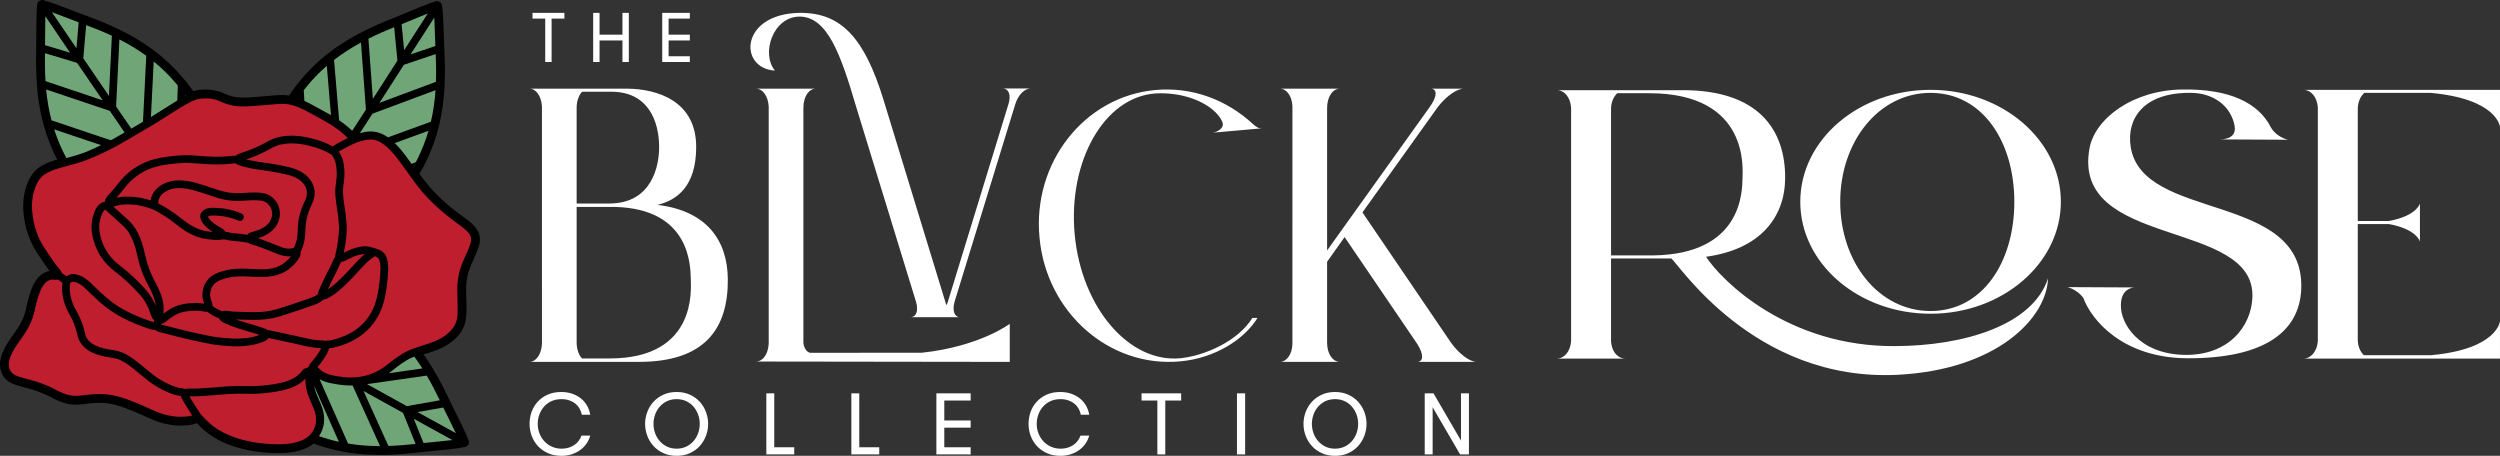 <?xml version="1.0" encoding="utf-8"?>
<!-- Generator: Adobe Illustrator 27.7.0, SVG Export Plug-In . SVG Version: 6.00 Build 0)  -->
<svg version="1.1" id="Layer_1" xmlns="http://www.w3.org/2000/svg" xmlns:xlink="http://www.w3.org/1999/xlink" x="0px" y="0px"
	 viewBox="0 0 251.585 45.872" style="enable-background:new 0 0 251.585 45.872;" xml:space="preserve">
<rect x="0" y="0" width="251.585" height="45.872" fill="#333333" stroke="none"/>
<style type="text/css">
	.st0{fill:#FFFFFF;}
	.st1{fill:none;stroke:#000000;stroke-linecap:round;stroke-linejoin:round;stroke-miterlimit:10;}
	.st2{fill:#BE1E2D;}
	.st3{fill:#70A578;}
</style>
<path class="st0" d="M53.588,1.873V1.293h3.209v0.58h-1.287v4.368h-0.642V1.873H53.588z
	 M59.693,6.241V1.293h0.642v2.198h2.305v-2.198h0.642v4.948h-0.642V4.071h-2.305v2.17
	H59.693z M66.643,6.241V1.293h2.777v0.58h-2.135v1.618h2.135v0.579h-2.135v1.591h2.135
	v0.58H66.643z M53.291,42.65c0-0.42,0.07-0.823,0.21-1.211
	c0.14-0.387,0.347-0.728,0.621-1.023c0.273-0.294,0.606-0.529,0.998-0.705
	c0.392-0.176,0.843-0.263,1.353-0.263c0.414,0,0.791,0.06,1.128,0.18
	c0.337,0.12,0.63,0.282,0.879,0.486c0.249,0.204,0.451,0.447,0.607,0.729
	c0.156,0.282,0.259,0.579,0.311,0.894H58.554c-0.045-0.223-0.124-0.431-0.235-0.624
	c-0.111-0.193-0.255-0.36-0.43-0.5s-0.379-0.249-0.61-0.328
	c-0.231-0.079-0.491-0.118-0.779-0.118c-0.38,0-0.717,0.069-1.011,0.206
	c-0.294,0.137-0.542,0.322-0.745,0.553c-0.203,0.232-0.358,0.497-0.467,0.795
	c-0.109,0.298-0.163,0.608-0.163,0.928c0,0.34,0.058,0.661,0.175,0.962
	c0.117,0.301,0.282,0.566,0.493,0.795c0.211,0.229,0.464,0.41,0.76,0.544
	c0.296,0.135,0.624,0.202,0.987,0.202c0.251,0,0.484-0.034,0.7-0.101
	c0.215-0.067,0.408-0.159,0.578-0.276c0.17-0.117,0.315-0.257,0.434-0.418
	c0.12-0.161,0.213-0.335,0.279-0.521h0.878c-0.077,0.28-0.199,0.543-0.364,0.789
	s-0.373,0.461-0.622,0.645c-0.249,0.185-0.534,0.331-0.856,0.44
	c-0.322,0.108-0.677,0.163-1.066,0.163c-0.492,0-0.936-0.088-1.331-0.263
	c-0.395-0.176-0.731-0.41-1.007-0.703s-0.489-0.633-0.638-1.023
	C53.366,43.495,53.291,43.084,53.291,42.65z M64.92,42.658
	c0-0.414,0.073-0.815,0.219-1.202c0.146-0.388,0.356-0.73,0.629-1.027
	c0.274-0.297,0.606-0.534,0.999-0.713c0.392-0.179,0.834-0.268,1.327-0.268
	c0.491,0,0.933,0.089,1.326,0.268c0.393,0.179,0.725,0.416,0.996,0.713
	c0.271,0.297,0.481,0.64,0.627,1.027c0.147,0.387,0.221,0.788,0.221,1.202
	c0,0.414-0.073,0.815-0.221,1.202c-0.147,0.388-0.356,0.73-0.627,1.029
	c-0.271,0.299-0.603,0.537-0.996,0.716c-0.392,0.179-0.834,0.268-1.326,0.268
	c-0.492,0-0.935-0.089-1.327-0.268c-0.392-0.179-0.725-0.417-0.999-0.716
	c-0.273-0.298-0.483-0.64-0.629-1.026C64.993,43.477,64.92,43.075,64.92,42.658z
	 M65.764,42.658c0,0.323,0.054,0.633,0.161,0.932c0.107,0.298,0.262,0.563,0.464,0.795
	c0.203,0.232,0.447,0.417,0.732,0.557c0.285,0.14,0.609,0.21,0.972,0.21
	c0.357,0,0.68-0.07,0.97-0.21c0.29-0.14,0.534-0.325,0.732-0.557
	c0.198-0.232,0.352-0.496,0.46-0.795c0.109-0.299,0.163-0.609,0.163-0.932
	c0-0.323-0.054-0.634-0.163-0.934c-0.108-0.3-0.262-0.566-0.46-0.798
	c-0.198-0.231-0.442-0.416-0.732-0.553c-0.289-0.137-0.613-0.206-0.97-0.206
	c-0.363,0-0.686,0.069-0.972,0.206c-0.285,0.137-0.529,0.322-0.732,0.553
	c-0.202,0.232-0.358,0.498-0.464,0.799C65.818,42.027,65.764,42.338,65.764,42.658z
	 M77.119,45.731v-6.146h0.797v5.426h2.01v0.72H77.119z M85.675,45.731v-6.146h0.797v5.426
	h2.01v0.72H85.675z M94.231,45.731v-6.146h3.45v0.72h-2.653v2.01h2.653v0.72h-2.653
	v1.976h2.653v0.72H94.231z M103.507,42.65c0-0.42,0.07-0.823,0.21-1.211
	c0.14-0.387,0.347-0.728,0.621-1.023c0.273-0.294,0.606-0.529,0.998-0.705
	c0.392-0.176,0.843-0.263,1.353-0.263c0.414,0,0.791,0.06,1.128,0.18
	c0.337,0.12,0.63,0.282,0.879,0.486c0.249,0.204,0.451,0.447,0.607,0.729
	c0.156,0.282,0.259,0.579,0.311,0.894H108.77c-0.045-0.223-0.124-0.431-0.235-0.624
	c-0.111-0.193-0.255-0.36-0.43-0.5s-0.379-0.249-0.61-0.328
	c-0.231-0.079-0.491-0.118-0.779-0.118c-0.38,0-0.717,0.069-1.011,0.206
	c-0.294,0.137-0.542,0.322-0.745,0.553c-0.203,0.232-0.358,0.497-0.467,0.795
	c-0.109,0.298-0.163,0.608-0.163,0.928c0,0.34,0.058,0.661,0.175,0.962
	c0.117,0.301,0.282,0.566,0.493,0.795c0.211,0.229,0.464,0.41,0.76,0.544
	c0.296,0.135,0.624,0.202,0.987,0.202c0.251,0,0.484-0.034,0.7-0.101
	c0.215-0.067,0.408-0.159,0.578-0.276c0.17-0.117,0.315-0.257,0.434-0.418
	c0.12-0.161,0.213-0.335,0.279-0.521h0.878c-0.077,0.28-0.199,0.543-0.364,0.789
	c-0.166,0.246-0.373,0.461-0.622,0.645c-0.249,0.185-0.534,0.331-0.856,0.44
	c-0.322,0.108-0.677,0.163-1.066,0.163c-0.492,0-0.936-0.088-1.331-0.263
	c-0.395-0.176-0.731-0.41-1.007-0.703s-0.489-0.633-0.638-1.023
	C103.581,43.495,103.507,43.084,103.507,42.65z M114.879,40.305v-0.72h3.986v0.72h-1.598
	v5.426h-0.797V40.305H114.879z M124.48,45.731v-6.146h0.823v6.146H124.48z M131.177,42.658
	c0-0.414,0.073-0.815,0.219-1.202c0.146-0.388,0.356-0.73,0.629-1.027
	c0.273-0.297,0.606-0.534,0.998-0.713c0.393-0.179,0.835-0.268,1.328-0.268
	c0.491,0,0.932,0.089,1.325,0.268c0.393,0.179,0.724,0.416,0.996,0.713
	c0.271,0.297,0.48,0.64,0.627,1.027c0.147,0.387,0.22,0.788,0.22,1.202
	c0,0.414-0.073,0.815-0.22,1.202c-0.148,0.388-0.356,0.73-0.627,1.029
	c-0.272,0.299-0.603,0.537-0.996,0.716s-0.834,0.268-1.325,0.268
	c-0.493,0-0.935-0.089-1.328-0.268c-0.392-0.179-0.725-0.417-0.998-0.716
	c-0.273-0.298-0.483-0.64-0.629-1.026C131.249,43.477,131.177,43.075,131.177,42.658z
	 M132.021,42.658c0,0.323,0.054,0.633,0.16,0.932c0.107,0.298,0.262,0.563,0.465,0.795
	c0.203,0.232,0.447,0.417,0.732,0.557c0.286,0.14,0.61,0.21,0.973,0.21
	c0.356,0,0.68-0.07,0.97-0.21c0.29-0.14,0.534-0.325,0.732-0.557
	c0.199-0.232,0.352-0.496,0.461-0.795c0.108-0.299,0.163-0.609,0.163-0.932
	c0-0.323-0.055-0.634-0.163-0.934c-0.109-0.3-0.262-0.566-0.461-0.798
	c-0.198-0.231-0.442-0.416-0.732-0.553c-0.29-0.137-0.613-0.206-0.97-0.206
	c-0.363,0-0.686,0.069-0.973,0.206c-0.285,0.137-0.529,0.322-0.732,0.553
	c-0.203,0.232-0.357,0.498-0.465,0.799C132.074,42.027,132.021,42.338,132.021,42.658z
	 M143.375,45.731v-6.146h0.887l2.764,4.749v-4.749h0.798v6.146h-0.887l-2.765-4.749v4.749
	H143.375z M163.569,36.085h-6.907c0.741,0,1.366-0.679,1.444-1.765V10.839
	c-0.078-1.086-0.703-1.765-1.444-1.765h12.683c7.609,0,10.341,3.971,10.302,8.891
	c-0.039,3.902-2.498,7.126-7.961,7.873c1.561,2.409,8.273,9.094,19.083,8.992
	c6.829-0.034,13.775-2.07,15.336-6.82c-0.156,4.072-5.229,9.195-15.102,9.705
	c-14.595,0.746-22.244-11.436-22.829-11.707h-6.049v8.178
	C162.125,35.338,162.788,36.085,163.569,36.085z M165.949,9.38h-3.2
	c-0.351,0.34-0.624,0.883-0.624,1.595v14.727h4.215c9.015-0.102,8.975-6.481,9.015-7.737
	C175.354,17.151,176.173,9.38,165.949,9.38z M194.281,9.041
	c7.22,0,13.112,5.056,13.112,11.265s-5.893,11.266-13.112,11.266
	c-7.258,0-13.112-5.056-13.112-11.266S187.022,9.041,194.281,9.041z M194.281,9.346
	c-5.229,0-9.093,4.92-9.093,10.96c0,6.074,3.863,10.994,9.093,10.994
	s8.429-4.92,8.429-10.994C202.71,14.266,199.51,9.346,194.281,9.346z M213.437,30.689
	c-0.078,1.833,1.795,4.921,6.361,5.022c4.488,0.102,6.751-2.884,6.869-5.768
	c0.351-7.974-18.263-4.853-16.39-15.032c0.546-2.952,4.332-5.871,9.405-5.904
	c4.761-0.068,7.61,1.391,8.82,3.766c0.351,0.679,1.132,1.154,1.756,1.29l-6.829-0.034
	c1.912-0.068,1.444-1.391,1.366-1.73c-0.585-2.002-2.419-2.918-4.215-2.952
	c-4.839-0.102-6.595,2.579-6.165,5.396c1.132,7.601,17.483,4.479,17.17,14.286
	c-0.156,4.547-4.019,7.058-11.473,7.024c-6.478-0.034-9.639-3.834-10.458-6.074
	c-0.39-0.543-1.054-0.95-1.6-1.086l6.712,0.034
	C213.515,29.095,213.437,30.248,213.437,30.689z M237.937,9.346h2.361h0.1h4.201
	c6.751,0.611,6.985,3.427,6.985,3.427V9.041h-0.039h-11.148h-0.1h-8.488
	c0.741,0,1.366,0.713,1.444,1.765v23.515c-0.078,1.052-0.703,1.765-1.444,1.765h8.488
	h0.1h11.186v-3.767c0,0-0.234,2.816-6.946,3.427h-4.24h-0.1h-2.401
	c-0.351-0.305-0.624-0.882-0.624-1.561V22.546h3.125c2.837,0.517,3.13,1.765,3.13,1.765
	v-1.9V20.476c0,0-0.294,1.247-3.13,1.765h-3.125V10.975
	C237.273,10.262,237.546,9.685,237.937,9.346z M63.147,8.922
	c3.049,0.034,6.98,1.276,6.912,5.969c-0.034,3.795-1.864,5.244-3.897,5.726
	c4.879,0.587,7.048,3.485,7.082,7.486c0.034,5.003-2.338,8.315-8.946,8.315h-7.692h-3.321
	c0.644,0,1.186-0.724,1.254-1.794V10.716c-0.068-1.07-0.61-1.794-1.254-1.794H63.147z
	 M61.655,9.233h-3.084c-0.305,0.345-0.542,0.897-0.542,1.622v9.625h3.287
	c4.27,0,5.049-3.761,5.015-5.796C66.298,12.303,65.315,9.302,61.655,9.233z M61.859,20.824
	h-3.829v13.627c0,0.724,0.237,1.311,0.542,1.621h2.779c8.878,0,8.166-7.107,8.166-7.969
	C69.483,26.827,69.517,20.997,61.859,20.824z M82.102,8.922
	c-0.678,0-1.254,0.759-1.254,1.932c0,0,0,23.555,0,23.597c0,0.393,0.284,1.053,0.744,1.053
	c1.697,0.001,7.416-0.007,9.115-0.007c0.685,0,1.37,0,2.054,0
	c5.828-0.621,8.855-2.909,8.855-2.909v3.83l-25.546-0.035c0.678,0,1.22-0.69,1.288-1.794
	V10.716c-0.068-1.07-0.61-1.794-1.288-1.794H82.102z M92.162,30.302l-5.993-19.521
	c-1.562-5.321-2.897-9.051-5.653-9.11c-2.755-0.029-3.948,3.76-2.528,5.437
	c-3.693-0.231-3.522-5.697,2.443-5.812c4.204-0.058,6.562,2.487,8.493,8.791
	l6.221,20.331c0.028,0.116,0.057,0.203,0.114,0.289c0.028-0.086,0.085-0.173,0.113-0.289
	l6.135-20.012c0.256-0.897-0.028-1.504-0.596-1.504h2.812
	c-0.596,0-1.278,0.637-1.562,1.619l-6.079,19.781c-0.255,0.839-0.085,1.417,0.313,1.591
	c0.085,0.029,0.17,0.029,0.256,0.029h-5.028C92.191,31.922,92.475,31.285,92.162,30.302z
	 M147.307,8.922c-0.678,0-1.728,0.724-2.575,1.794l-7.624,10.66l8.912,13.109
	c0.814,1.139,1.898,1.932,2.575,1.932h-5.997c0.644,0,0.711-0.724,0.034-1.794
	l-7.319-10.764l-1.762,2.484v8.142c0,1.139,0.576,1.932,1.288,1.932h-6.032
	c0.644,0,1.22-0.724,1.254-1.794V10.716c-0.034-1.07-0.61-1.794-1.254-1.794h6.032
	c-0.711,0-1.288,0.793-1.288,1.966v14.317l10.267-14.352
	c0.847-1.139,0.847-1.932,0.136-1.932H147.307z M123.007,12.256
	c-0.757-1.685-3.577-3.026-6.706-2.854c-5.192,0.344-8.837,6.843-8.149,14.202
	c0.687,7.359,5.467,12.929,10.625,12.448c2.441-0.241,5.811-1.719,7.255-4.058h0.516
	c-1.376,2.235-4.367,4.058-7.737,4.367c-7.152,0.688-13.514-4.917-14.201-12.448
	c-0.723-7.531,4.505-14.202,11.657-14.855c3.714-0.344,7.187,0.997,9.8,3.404
	c0.378,0.344,0.618,0.481,0.963,0.447l-5.021,0.447c0.447-0.034,1.272-0.481,0.997-1.066
	C123.007,12.256,123.007,12.256,123.007,12.256z"/>
<path class="st1" d="M43.985,0.617c0.033,0.167,0.05,0.376,0.067,0.585
	c0.084,0.927,0.092,2.221,0.15,3.507c0,0.067,0.008,0.134,0.008,0.2
	c0,0.017,0,0.025,0,0.042c0.05,1.044,0.1,2.246,0.033,3.557c0,0.033,0,0.058,0,0.092
	c-0.058,1.236-0.217,2.564-0.551,3.941l-4.718,1.72c-0.058-0.042-0.109-0.092-0.175-0.134
	c-0.468-0.334-0.994-0.526-1.578-0.509c-0.401,0.017-0.785,0.117-1.161,0.234
	c-0.092,0.033-0.192,0.067-0.284,0.109c-0.067,0.017-0.125,0.042-0.192,0.067
	l-0.025-0.042c-0.008-0.067-0.042-0.117-0.067-0.175 M44.244,8.508l-7.015,2.614
	 M44.211,4.909l-3.816,1.286 M43.985,0.617l-3.591,5.578 M37.229,11.122l0.543-0.843
	l2.622-4.083 M37.229,11.122l-1.587,2.447v0.017l-0.15,0.225 M33.213,5.853l0.543,6.463
	c0.534,0.359,1.044,0.76,1.511,1.211c0.092,0.092,0.167,0.184,0.225,0.284 M30.173,8.959
	l0.084,1.461c0.225,0.092,0.443,0.192,0.66,0.301c0.651,0.334,1.294,0.718,1.946,1.061
	c0.309,0.167,0.601,0.342,0.894,0.534 M43.985,0.617
	c-0.877,0.242-2.338,0.91-3.816,1.503c-0.05,0.017-0.109,0.042-0.167,0.067
	c-0.008,0-0.025,0.008-0.042,0.017c-0.985,0.392-2.113,0.852-3.29,1.461
	c-0.017,0.008-0.042,0.017-0.058,0.025c-1.119,0.576-2.271,1.278-3.399,2.163
	c-0.944,0.752-1.854,1.628-2.706,2.681c-0.1,0.125-0.209,0.259-0.334,0.426
	c-0.025,0.025-0.042,0.058-0.067,0.084c-0.225,0.301-0.493,0.668-0.76,1.094
	c0.309,0.067,0.618,0.167,0.91,0.284 M40.394,6.195l-0.392-4.008 M36.67,3.665
	l0.551,7.457 M41.28,16.967c-0.259-0.376-0.526-0.743-0.793-1.102
	c-0.451-0.585-0.927-1.152-1.511-1.603 M42.123,16.633h-0.008 M42.115,16.633l-0.835,0.334
	 M41.28,16.967c0.125,0.167,0.242,0.334,0.367,0.509c0.159-0.267,0.301-0.518,0.418-0.743
	c0.017-0.033,0.033-0.067,0.05-0.1c0.1-0.175,0.184-0.334,0.251-0.476
	c0.61-1.219,1.035-2.43,1.328-3.616 M34.758,44.984
	c1.395,0.251,2.731,0.317,3.975,0.292c0.033,0,0.075,0,0.109,0
	c1.303-0.033,2.497-0.159,3.532-0.276c0.084-0.008,0.159-0.017,0.234-0.025
	c1.286-0.142,2.572-0.242,3.491-0.376c0.209-0.033,0.401-0.067,0.568-0.109l0.017,0.008
	c0-0.008,0-0.008,0-0.008s0-0.008,0.008-0.008l-0.017-0.008
	c-0.301-0.86-1.061-2.263-1.745-3.691c-0.033-0.067-0.067-0.142-0.1-0.209
	c-0.459-0.96-0.994-2.063-1.687-3.198c-0.008-0.017-0.017-0.025-0.025-0.042
	c-0.376-0.635-0.81-1.278-1.286-1.921c-0.008,0-0.008-0.008-0.008-0.008
	c-0.167,0.058-0.334,0.125-0.501,0.2c-0.209,0.092-0.409,0.2-0.601,0.317
	 M31.434,37.092c-0.042,0.033-0.084,0.075-0.125,0.109 M31.442,37.092
	c0.008-0.017,0.017-0.025,0.033-0.033v-0.008 M31.476,37.059l0.008,0.008
	c0.167,0.1,0.292,0.242,0.434,0.376c0.418,0.401,0.944,0.601,1.511,0.718
	c0.618,0.117,1.236,0.217,1.862,0.217c0.109,0,0.209-0.008,0.309-0.017 M38.841,45.276
	l-0.242-0.543l-2.271-5.01l-0.576-1.278 M42.373,45l-1.503-3.724 M40.87,41.276
	l5.804,3.198 M35.601,38.362c0.643-0.025,1.244-0.142,1.82-0.342 M37.989,37.777
	c0.142-0.067,0.284-0.142,0.418-0.217 M38.774,37.326c0.15-0.092,0.301-0.2,0.443-0.326
	 M40.87,41.276l3.958-0.701 M35.751,38.437l7.39-1.061 M31.142,37.326l0.025,0.033
	c0.092,0.2,0.042,0.409,0.017,0.61c-0.067,0.61,0.067,1.186,0.276,1.745
	c0.2,0.534,0.476,1.035,0.643,1.587c0.326,1.069,0.05,2.079-0.651,2.764
	c1.127,0.434,2.238,0.735,3.307,0.919l-3.449-7.783 M35.601,38.362l0.042,0.025
	l0.109,0.058 M40.87,41.276l-3.591-1.987l-1.528-0.843 M18.282,8.608l-0.058,1.729
	 M18.441,10.22c0.159-0.1,0.317-0.192,0.476-0.276c0.109-0.058,0.217-0.117,0.334-0.167
	c-0.317-0.484-0.635-0.894-0.902-1.228c-0.15-0.192-0.292-0.359-0.418-0.493
	c-0.885-1.044-1.837-1.904-2.814-2.63 M4.253,0.508c-0.008,0-0.008,0-0.017,0l0.008,0.008
	C4.128,1.427,4.178,3.022,4.144,4.609c0,0.075,0,0.15,0,0.225
	c-0.025,1.061-0.033,2.288,0.067,3.616c0,0.017,0,0.033,0,0.05
	c0.092,1.236,0.276,2.547,0.651,3.908c0.008,0.025,0.008,0.042,0.017,0.067
	c0.326,1.152,0.777,2.338,1.411,3.524c0.058,0.109,0.125,0.225,0.192,0.359
	c0.401-0.109,0.802-0.209,1.194-0.326c0.251-0.075,0.493-0.159,0.735-0.242 M8.328,1.986
	C8.253,1.961,8.178,1.936,8.102,1.903C6.892,1.46,5.698,0.959,4.821,0.675
	C4.612,0.609,4.428,0.55,4.261,0.508h-0.008V0.5 M13.096,13.46
	c0.559-0.326,1.119-0.651,1.67-0.977l0.351-7.056c-1.136-0.852-2.296-1.511-3.415-2.046
	c-0.017-0.008-0.025-0.017-0.042-0.017 M11.66,3.364V3.356
	C10.466,2.788,9.33,2.354,8.328,1.986 M11.66,3.364l-0.367,7.449 M7.986,5.986H7.994
	 M8.328,1.986l-0.342,3.983 M7.986,5.97v0.017 M6.132,3.256l1.854,2.731 M4.261,0.508
	l0.159,0.242l0.084,0.109 M4.503,0.859l1.628,2.397l1.854,2.714L7.994,5.986
	 M11.292,10.813L7.994,5.986 M11.292,10.813v0.008 M4.862,12.408l6.321,2.129
	c0.635-0.334,1.244-0.693,1.862-1.052c0.017-0.008,0.033-0.017,0.05-0.025l-1.804-2.63
	v-0.008 M9.13,15.506c0.468-0.2,0.935-0.418,1.403-0.643
	c0.217-0.1,0.434-0.209,0.651-0.326 M4.144,4.834l3.841,1.152 M4.211,8.45
	l7.081,2.38 M15.117,5.427V5.419 M19.86,41.978l0.017,0.017
	c0.142,0.05,0.242,0.159,0.334,0.267c0.225,0.276,0.493,0.501,0.752,0.727
	c0.885,0.743,1.904,1.211,2.998,1.545c0.693,0.209,1.411,0.351,2.129,0.443
	c0.426,0.058,0.86,0.084,1.294,0.109c0.994,0.042,1.971,0.008,2.923-0.326
	c1.478-0.509,2.213-1.904,1.754-3.424c-0.175-0.551-0.443-1.052-0.643-1.587
	c-0.209-0.559-0.342-1.136-0.276-1.745c0.017-0.2,0.075-0.409-0.017-0.61l-0.025-0.042
	 M5.839,27.681c-0.2,0.175-0.443,0.025-0.676,0.067
	c-0.392,0.058-0.701,0.234-0.952,0.526c-0.468,0.543-0.668,1.219-0.86,1.887
	c-0.159,0.518-0.225,1.061-0.392,1.578c-0.251,0.785-0.668,1.478-1.152,2.138
	c-0.426,0.585-0.835,1.177-1.111,1.854c-0.184,0.459-0.259,0.935-0.134,1.411
	c0.167,0.626,0.635,0.944,1.219,1.127c0.718,0.234,1.453,0.376,2.154,0.635
	c0.593,0.217,1.169,0.476,1.72,0.777c0.576,0.301,1.186,0.518,1.837,0.543
	c0.476,0.008,0.944-0.058,1.411-0.117c0.618-0.067,1.236-0.092,1.854-0.025
	c0.952,0.1,1.829,0.426,2.697,0.777c0.802,0.309,1.562,0.71,2.363,1.019
	c0.493,0.192,0.994,0.309,1.52,0.392c0.484,0.075,0.96,0.075,1.445,0.033
	c0.342-0.025,0.668-0.1,0.977-0.242l0.05-0.025c0.017-0.017,0.033-0.042,0.05-0.058
	c0.042-0.084-0.033-0.167-0.084-0.234c-0.384-0.534-0.718-1.111-1.061-1.678
	c-0.084-0.15-0.159-0.301-0.175-0.468h-0.008 M6.683,28.291v0.008c0,0,0.008,0,0.008,0.008
	c-0.017,0.184-0.05,0.384-0.058,0.585c-0.008,0.827,0.192,1.62,0.593,2.347
	c0.409,0.727,0.76,1.478,0.919,2.296c0.159,0.793,0.643,1.286,1.344,1.612
	c0.551,0.259,1.136,0.359,1.729,0.451c0.367,0.058,0.727,0.134,1.061,0.292
	c0.676,0.317,1.244,0.785,1.812,1.253c0.61,0.501,1.202,1.027,1.887,1.428
	c0.576,0.342,1.177,0.635,1.837,0.818c0.242,0.067,0.509,0.008,0.718,0.209l0.025-0.033
	c0.109-0.042,0.209-0.067,0.317-0.067c0.409,0,0.818,0.008,1.228-0.017
	c0.593-0.05,1.177-0.067,1.77-0.125c0.651-0.067,1.311-0.117,1.971-0.125
	c0.676-0.017,1.344,0.033,2.021,0c0.843-0.042,1.67-0.142,2.488-0.326
	c0.927-0.209,1.77-0.568,2.363-1.353c0.033-0.05,0.075-0.109,0.159-0.125
	c0.058,0,0.117-0.017,0.167-0.042c0.017-0.008,0.042-0.017,0.058-0.033
	c0.017-0.008,0.033-0.017,0.042-0.025c0.058-0.033,0.117-0.084,0.167-0.125
	c0.042-0.042,0.075-0.075,0.117-0.117 M15.635,32.809h0.092
	c0.292,0.267,0.668,0.284,1.019,0.384c0.81,0.217,1.62,0.418,2.43,0.61
	c0.551,0.134,1.102,0.225,1.653,0.351c0.434,0.1,0.877,0.167,1.311,0.209
	c0.827,0.075,1.645,0.159,2.472,0.067c0.493-0.05,0.969-0.117,1.428-0.292
	c0.276-0.1,0.601-0.15,0.752-0.459l0.008-0.05 M20.988,30.971
	c-0.242,0.067-0.476-0.025-0.701-0.058c-0.392-0.05-0.793-0.033-1.186-0.008
	c-0.585,0.05-1.152,0.167-1.678,0.468c-0.326,0.2-0.643,0.401-0.919,0.651
	c-0.167,0.142-0.342,0.217-0.551,0.217 M15.86,31.974
	c0.05-0.1,0.167-0.167,0.184-0.276c0.042-0.392,0.058-0.793-0.008-1.177
	c-0.109-0.61-0.351-1.177-0.643-1.729c-0.401-0.727-0.743-1.486-0.977-2.288
	c-0.184-0.643-0.292-1.311-0.501-1.946c-0.267-0.818-0.651-1.57-1.294-2.154
	c-0.484-0.443-0.985-0.877-1.47-1.319c-0.15-0.125-0.292-0.259-0.367-0.451
	l-0.008-0.017 M15.451,20.675c0.225,0.1,0.451,0.217,0.668,0.342
	c0.401,0.234,0.81,0.476,1.194,0.752c0.585,0.418,1.119,0.902,1.745,1.269
	c0.568,0.326,1.177,0.559,1.837,0.643c0.326,0.033,0.651,0.075,0.977,0.084
	c0.134,0.008,0.267-0.008,0.384-0.058h0.2l0.251,0.008
	c0.568,0.15,1.152,0.175,1.729,0.225l0.701,0.117 M29.864,25.285h-0.067
	c-0.008,0-0.008,0-0.008,0c-0.084,0.008-0.159,0.042-0.234,0.067
	c-0.217,0.058-0.443,0.075-0.676,0.05c-0.434-0.033-0.81-0.209-1.202-0.367
	c-0.735-0.284-1.461-0.593-2.221-0.81c-0.125-0.033-0.234-0.067-0.317-0.167l0.117-0.267
	c0.309-0.1,0.618-0.184,0.927-0.301c0.727-0.292,1.311-0.735,1.537-1.537
	c0.259-0.894-0.317-1.979-1.336-2.138c-0.651-0.1-1.294-0.042-1.954,0
	c-0.585,0.033-1.177,0.017-1.762-0.109c-0.76-0.15-1.47-0.443-2.196-0.668
	c-0.551-0.167-1.094-0.351-1.662-0.434c-0.785-0.125-1.562-0.1-2.288,0.309
	c-0.476,0.259-0.793,0.635-0.952,1.152c-0.058,0.184,0.025,0.384-0.092,0.551
	l-0.025,0.058c-0.167-0.067-0.342-0.125-0.518-0.175
	c-0.443-0.117-0.877-0.234-1.336-0.284c-0.626-0.067-1.244-0.067-1.862,0.075
	c-0.251,0.058-0.493,0.209-0.768,0.117l-0.033-0.008 M22.34,31.748
	c0.042,0.209,0.217,0.317,0.392,0.401c0.334,0.15,0.676,0.284,1.019,0.418
	c0.852,0.309,1.754,0.501,2.614,0.81c0.159,0.067,0.342,0.109,0.434,0.251
	c0.109,0,0.2-0.017,0.284,0c0.301,0.067,0.593,0.134,0.885,0.192
	c0.643,0.134,1.286,0.276,1.929,0.418c0.793,0.184,1.578,0.392,2.405,0.418
	c0.142,0.008,0.317-0.042,0.443,0.092 M32.411,29.752c0.033-0.008,0.067,0,0.092,0
	c0.109,0,0.209-0.017,0.292-0.075c0.209-0.125,0.426-0.242,0.618-0.376
	c0.868-0.635,1.595-1.42,2.313-2.196c0.501-0.543,0.969-1.102,1.587-1.511
	c0.067-0.042,0.134-0.092,0.159-0.175l0.025-0.1 M34.14,25.944h0.017
	c0.159,0.05,0.301,0,0.434-0.075c0.434-0.209,0.86-0.443,1.336-0.568
	c0.426-0.117,0.86-0.192,1.261-0.067c0.1,0.033,0.209,0.058,0.309,0.084
	c0.184,0.058,0.367,0.109,0.534,0.175c0.392,0.167,0.534,0.526,0.601,0.919
	c0.084,0.526,0.033,1.052-0.008,1.57c-0.092,0.944-0.217,1.887-0.534,2.789
	c-0.409,1.144-1.102,2.046-2.088,2.747c-0.752,0.526-1.578,0.852-2.455,1.069
	c-0.134,0.042-0.284,0.075-0.434,0.058c-0.134-0.017-0.242,0.033-0.367,0.1l0.008,0.017
	c-0.017,0.476-0.301,0.843-0.551,1.219c-0.167,0.259-0.367,0.501-0.576,0.727
	c-0.1,0.1-0.167,0.225-0.192,0.367c0,0,0,0.008-0.008,0.008l0.008,0.008h0.008
	c0.167,0.109,0.292,0.251,0.434,0.384c0.418,0.401,0.944,0.601,1.511,0.71
	c0.618,0.125,1.236,0.217,1.862,0.217c0.134,0,0.267,0,0.392-0.017
	c0.626-0.033,1.219-0.15,1.779-0.367c0.192-0.067,0.384-0.15,0.568-0.242
	c0.142-0.058,0.284-0.134,0.418-0.217c0.125-0.075,0.251-0.15,0.367-0.234
	c0.15-0.1,0.301-0.209,0.443-0.326c0.175-0.142,0.351-0.276,0.526-0.409
	c0.317-0.242,0.635-0.468,0.977-0.668c0.184-0.1,0.367-0.2,0.559-0.284
	c0.184-0.084,0.367-0.15,0.551-0.225c0.409-0.15,0.827-0.276,1.244-0.409
	c1.01-0.326,1.962-0.743,2.672-1.578c0.409-0.484,0.635-1.027,0.676-1.662
	c0.058-0.843-0.008-1.687-0.017-2.539c-0.008-0.919,0.142-1.82,0.509-2.681
	c0.234-0.534,0.484-1.052,0.693-1.603c0.367-0.944,0.2-1.461-0.476-2.088
	c-0.468-0.418-1.002-0.752-1.495-1.136c-1.035-0.802-1.996-1.67-2.848-2.664
	c-0.852-1.002-1.562-2.113-2.347-3.157c-0.493-0.651-1.01-1.269-1.687-1.745
	c-0.468-0.326-0.994-0.526-1.578-0.501c-0.401,0.017-0.785,0.117-1.161,0.234
	c-0.075,0.017-0.159,0.05-0.242,0.075c-0.084,0.033-0.159,0.067-0.234,0.1
	 M23.852,16.057c0.008,0,0.025,0.008,0.033,0.008c0.05,0.025,0.1,0.058,0.142,0.125
	l0.042,0.025c0.392,0.159,0.81,0.251,1.228,0.334c0.559,0.125,1.136,0.184,1.704,0.267
	c0.66,0.1,1.319,0.217,1.971,0.376c0.61,0.142,1.177,0.376,1.653,0.81
	c0.685,0.626,0.852,1.511,0.401,2.405c-0.251,0.509-0.443,1.052-0.559,1.612
	c-0.092,0.484-0.117,0.977-0.134,1.47c-0.017,0.476-0.117,0.919-0.276,1.361l-0.025,0.05
	c-0.067,0.125-0.142,0.251-0.167,0.384c-0.017,0.075-0.025,0.15-0.008,0.225
	c0.008,0.084-0.025,0.15-0.067,0.225c-0.217,0.367-0.493,0.66-0.818,0.935
	c-0.885,0.743-1.929,0.843-3.015,0.81c-0.86-0.033-1.712-0.109-2.564-0.008
	c-0.559,0.075-1.086,0.217-1.587,0.459c-0.81,0.384-1.236,1.353-0.969,2.271
	c0.075,0.251,0.225,0.493,0.15,0.76c0,0,0,0,0,0.008c0.409,0.359,0.868,0.576,1.353,0.777
	h0.008c0.217-0.125,0.443-0.092,0.676-0.05c0.367,0.058,0.743,0.058,1.111,0.075
	c0.843,0.017,1.678,0.067,2.522-0.025c0.568-0.058,1.111-0.192,1.653-0.367
	c0.977-0.309,1.954-0.626,2.923-0.977c0.401-0.142,0.81-0.276,1.111-0.61
	c0.025-0.025,0.042-0.033,0.067-0.042v-0.025c-0.033-0.125-0.017-0.242,0.042-0.367
	c0.351-0.76,0.693-1.528,1.094-2.263c0.209-0.384,0.317-0.81,0.593-1.152
	c-0.025-0.2-0.017-0.2,0.042-0.459c0.184-0.768,0.284-1.545,0.326-2.338
	c0.017-0.342-0.033-0.693-0.058-1.035c-0.025-0.367-0.075-0.735-0.134-1.086
	c-0.075-0.459-0.134-0.927-0.175-1.386c-0.05-0.576,0.05-1.136,0.117-1.704
	c0.042-0.426,0.017-0.852-0.033-1.269c-0.075-0.526-0.267-1.019-0.626-1.428v-0.008
	 M6.683,28.291l0.017-0.017c0.234-0.184,0.468-0.351,0.793-0.301
	c0.184,0.033,0.359,0.092,0.526,0.167c0.493,0.234,0.86,0.626,1.244,1.002
	c0.509,0.493,1.027,0.977,1.587,1.42c1.236,0.977,2.655,1.603,4.125,2.113
	c0.192,0.058,0.384,0.134,0.576,0.134c0.033,0,0.058,0,0.084,0s0.05-0.008,0.084-0.017
	c0.025-0.109,0.1-0.184,0.142-0.276l0.092-0.276l-0.092-0.267l-0.109-0.05
	c-0.1-0.109-0.167-0.242-0.209-0.384c-0.242-0.793-0.635-1.528-1.177-2.146
	c-0.785-0.885-1.653-1.687-2.589-2.405c-0.902-0.685-1.537-1.553-1.896-2.614
	c-0.301-0.877-0.409-1.77-0.092-2.672c0.159-0.468,0.317-0.927,0.902-1.052
	c0.033-0.008,0.058-0.017,0.084-0.033c0.075-0.042,0.134-0.125,0.159-0.217
	c0.008-0.025,0.008-0.05,0.017-0.084c0.008-0.117,0.058-0.217,0.15-0.317
	c0.384-0.434,0.777-0.86,1.127-1.319c0.668-0.868,1.495-1.52,2.497-1.971
	c0.693-0.301,1.42-0.459,2.154-0.559c0.392-0.05,0.793-0.084,1.186-0.117
	c0.376-0.033,0.752-0.042,1.127-0.017c0.777,0.042,1.545,0.125,2.313,0.142
	c0.693,0.017,1.378-0.025,2.071-0.1c0.075-0.008,0.159-0.017,0.234-0.008l0.042,0.008
	h0.033c0.134-0.15,0.284-0.225,0.476-0.284c0.843-0.276,1.67-0.601,2.455-1.035
	c0.459-0.242,0.91-0.501,1.445-0.593c0.409-0.075,0.818-0.117,1.228-0.1
	c0.501,0.017,1.002,0.075,1.495,0.192c0.518,0.117,1.019,0.259,1.503,0.451
	c0.301,0.125,0.601,0.267,0.877,0.434c0.067,0.05,0.142,0.05,0.2,0.075
	c0.008,0.008,0.017,0.025,0.033,0.033l0.017-0.017c0.092-0.184,0.259-0.292,0.434-0.384
	c0.493-0.259,0.977-0.551,1.495-0.768l-0.025-0.05c-0.042-0.184-0.159-0.326-0.292-0.451
	c-0.718-0.693-1.52-1.278-2.405-1.745c-0.651-0.351-1.294-0.727-1.946-1.061
	c-0.81-0.418-1.653-0.71-2.589-0.693c-0.601,0.017-1.194,0.092-1.787,0.134
	c-0.768,0.058-1.528,0.142-2.288,0.125c-0.66-0.017-1.278-0.184-1.862-0.459
	c-0.701-0.326-1.445-0.401-2.196-0.326c-0.451,0.042-0.877,0.225-1.278,0.443
	c-0.15,0.075-0.292,0.159-0.434,0.242c-0.067,0.033-0.142,0.075-0.209,0.117h-0.008
	c-0.626,0.376-1.244,0.768-1.862,1.161c-0.276,0.175-0.551,0.351-0.827,0.526
	c-0.251,0.159-0.509,0.309-0.768,0.459c-0.551,0.334-1.111,0.66-1.67,0.977
	c-0.033,0.025-0.058,0.042-0.092,0.058c-0.827,0.476-1.653,0.969-2.514,1.378
	c-0.451,0.217-0.902,0.426-1.361,0.61c-0.234,0.109-0.476,0.2-0.718,0.284
	c-0.259,0.1-0.518,0.192-0.777,0.267c-0.651,0.192-1.311,0.342-1.954,0.543
	c-0.493,0.15-0.969,0.334-1.411,0.626c-0.559,0.384-0.877,0.935-1.102,1.553
	c-0.301,0.827-0.384,1.687-0.309,2.555c0.117,1.37,0.518,2.655,1.278,3.816
	c0.501,0.76,0.985,1.528,1.587,2.221c0.075,0.084,0.125,0.192,0.117,0.309
	C6.14,27.873,6.424,28.057,6.683,28.291z M24.144,21.844
	c-0.518-0.234-1.052-0.367-1.612-0.459c-0.426-0.075-0.843-0.084-1.269-0.084
	c-0.125,0-0.259,0.025-0.359,0.075c-0.326,0.142-0.493,0.334-0.251,0.743
	c0.251,0.409,0.635,0.693,1.044,0.944c0.15,0.1,0.317,0.184,0.468,0.276
	c0.109,0.067,0.242,0.251,0.292,0.367"/>
<path class="st2" d="M20.384,31.326c0.141,0.03,0.31,0.064,0.489,0.055
	c0.349,0.275,0.725,0.472,1.163,0.659c0.144,0.275,0.416,0.404,0.537,0.462
	c0.328,0.148,0.664,0.279,1.046,0.428c0.438,0.159,0.889,0.288,1.342,0.417
	c0.394,0.112,0.789,0.225,1.161,0.353c-0.017,0.005-0.035,0.011-0.054,0.017l-0.167,0.056
	c-0.395,0.151-0.817,0.216-1.332,0.269c-0.743,0.083-1.482,0.016-2.263-0.055
	l-0.129-0.012c-0.447-0.042-0.871-0.111-1.262-0.201
	c-0.247-0.056-0.495-0.106-0.742-0.155c-0.302-0.061-0.604-0.121-0.907-0.195
	c-0.806-0.191-1.612-0.391-2.413-0.605c-0.094-0.027-0.19-0.048-0.286-0.07
	c-0.126-0.027-0.242-0.054-0.346-0.092c0.003-0.005,0.005-0.012,0.008-0.018l0.016-0.047
	c0.181-0.046,0.353-0.139,0.521-0.282c0.246-0.224,0.535-0.408,0.85-0.602
	c0.411-0.235,0.879-0.364,1.511-0.418c0.344-0.022,0.742-0.042,1.104,0.005
	C20.281,31.303,20.332,31.315,20.384,31.326z M23.984,22.198
	c-0.429-0.194-0.91-0.331-1.515-0.431c-0.41-0.072-0.82-0.078-1.206-0.078
	c-0.081,0-0.152,0.017-0.186,0.034c-0.093,0.041-0.134,0.069-0.152,0.083
	c0.009,0.009,0.023,0.05,0.062,0.116c0.217,0.355,0.584,0.609,0.913,0.811
	c0.095,0.063,0.182,0.112,0.269,0.16l0.198,0.115c0.123,0.075,0.233,0.199,0.316,0.319
	l0.038,0.001c0.029,0.002,0.058,0.005,0.086,0.013c0.436,0.115,0.885,0.151,1.361,0.189
	l0.736,0.096c0.045-0.097,0.129-0.171,0.232-0.204l0.31-0.097
	c0.2-0.061,0.399-0.123,0.599-0.198c0.732-0.294,1.135-0.69,1.301-1.279
	c0.101-0.349,0.036-0.752-0.172-1.079c-0.2-0.313-0.502-0.516-0.851-0.571
	c-0.543-0.084-1.091-0.048-1.67-0.009l-0.2,0.013
	c-0.704,0.042-1.314,0.003-1.867-0.116c-0.542-0.107-1.06-0.285-1.56-0.456
	c-0.223-0.076-0.445-0.152-0.67-0.222l-0.244-0.075c-0.465-0.144-0.905-0.279-1.36-0.347
	c-0.839-0.132-1.486-0.048-2.042,0.263c-0.4,0.219-0.644,0.513-0.771,0.929
	c-0.007,0.023-0.007,0.079-0.007,0.12c0,0.05,0,0.109-0.006,0.173
	c0.131,0.066,0.261,0.137,0.388,0.21c0.423,0.247,0.835,0.492,1.226,0.772
	c0.213,0.152,0.42,0.313,0.627,0.475c0.364,0.284,0.708,0.552,1.088,0.775
	c0.569,0.326,1.123,0.521,1.689,0.592l0.175,0.019c0.1,0.011,0.2,0.022,0.3,0.031
	c-0.381-0.237-0.807-0.552-1.096-1.025c-0.166-0.279-0.211-0.534-0.138-0.761
	c0.098-0.305,0.369-0.454,0.564-0.539c0.132-0.067,0.321-0.107,0.514-0.107
	c0.42,0,0.869,0.007,1.336,0.089c0.669,0.111,1.212,0.266,1.704,0.487
	c0.195,0.089,0.282,0.318,0.193,0.513C24.409,22.199,24.18,22.284,23.984,22.198z
	 M11.406,20.794c0.258,0.235,0.506,0.456,0.754,0.677
	c0.242,0.215,0.483,0.43,0.721,0.647c0.624,0.568,1.07,1.306,1.402,2.321
	c0.124,0.378,0.214,0.766,0.301,1.141c0.064,0.275,0.127,0.549,0.204,0.819
	c0.206,0.708,0.515,1.43,0.943,2.208c0.367,0.691,0.584,1.277,0.685,1.848
	c0.057,0.325,0.066,0.673,0.029,1.111c0.239-0.189,0.502-0.356,0.773-0.522
	c0.517-0.296,1.101-0.46,1.849-0.524c0.388-0.025,0.829-0.045,1.267,0.01
	c0.075,0.011,0.143,0.026,0.212,0.04c0.003,0.001,0.007,0.002,0.01,0.002
	c-0.005-0.014-0.011-0.028-0.016-0.043c-0.026-0.071-0.053-0.142-0.075-0.213
	c-0.318-1.091,0.187-2.265,1.174-2.733c0.509-0.246,1.066-0.407,1.701-0.492
	c0.728-0.087,1.448-0.051,2.144-0.017l0.487,0.022c0.945,0.034,1.937-0.038,2.75-0.72
	c0.234-0.198,0.416-0.385,0.565-0.583c-0.146,0.014-0.297,0.012-0.449-0.005
	c-0.431-0.033-0.806-0.187-1.167-0.336l-0.605-0.239
	c-0.559-0.221-1.137-0.449-1.717-0.615c-0.095-0.025-0.247-0.066-0.39-0.176
	l-0.853-0.118c-0.475-0.039-0.965-0.077-1.453-0.201l-0.199-0.007c-0.004,0-0.008,0-0.011,0
	h-0.115c-0.146,0.048-0.311,0.064-0.478,0.058c-0.261-0.006-0.537-0.036-0.813-0.066
	l-0.18-0.02c-0.678-0.086-1.326-0.311-1.989-0.692
	c-0.428-0.251-0.808-0.547-1.175-0.833c-0.199-0.155-0.398-0.31-0.603-0.457
	c-0.364-0.26-0.758-0.495-1.164-0.732c-0.202-0.117-0.412-0.226-0.623-0.319
	c-0.153-0.061-0.313-0.114-0.473-0.16c-0.448-0.118-0.851-0.226-1.272-0.271
	c-0.67-0.071-1.222-0.05-1.733,0.067c-0.056,0.013-0.111,0.033-0.167,0.051
	C11.581,20.744,11.498,20.772,11.406,20.794z M27.965,24.734
	c0.32,0.132,0.623,0.257,0.943,0.282c0.2,0.02,0.374,0.008,0.546-0.039
	c0.039-0.014,0.079-0.029,0.121-0.042c0.028-0.059,0.059-0.116,0.088-0.17
	c0.186-0.488,0.266-0.883,0.281-1.29c0.016-0.463,0.04-1.003,0.14-1.528
	c0.123-0.587,0.321-1.16,0.593-1.711c0.365-0.723,0.25-1.432-0.314-1.947
	c-0.376-0.343-0.846-0.571-1.48-0.718c-0.556-0.135-1.171-0.254-1.941-0.371l-0.459-0.064
	c-0.417-0.055-0.848-0.114-1.272-0.208c-0.391-0.078-0.853-0.178-1.288-0.353
	c-0.019-0.008-0.079-0.042-0.096-0.052c-0.039-0.023-0.074-0.054-0.102-0.089
	c-0.039,0.001-0.08,0.005-0.106,0.008c-0.795,0.086-1.468,0.117-2.123,0.103
	c-0.474-0.011-0.949-0.046-1.425-0.082c-0.299-0.023-0.598-0.045-0.899-0.061
	c-0.346-0.021-0.695-0.017-1.072,0.016c-0.421,0.036-0.8,0.067-1.171,0.115
	c-0.82,0.112-1.472,0.282-2.049,0.531c-0.945,0.425-1.714,1.032-2.344,1.851
	c-0.262,0.343-0.548,0.668-0.828,0.985c0.582-0.127,1.198-0.15,1.932-0.07
	c0.479,0.052,0.931,0.172,1.367,0.287c0.053,0.015,0.104,0.03,0.154,0.045
	c0.004-0.066,0.015-0.139,0.039-0.216c0.184-0.6,0.567-1.064,1.135-1.374
	c0.712-0.402,1.519-0.512,2.535-0.352c0.509,0.076,0.998,0.226,1.471,0.372l0.243,0.074
	c0.233,0.073,0.463,0.151,0.693,0.229c0.499,0.17,0.97,0.332,1.466,0.43
	c0.49,0.104,1.032,0.137,1.665,0.101l0.195-0.013c0.596-0.039,1.211-0.079,1.84,0.017
	c0.573,0.089,1.065,0.416,1.386,0.92c0.327,0.512,0.425,1.151,0.264,1.708
	c-0.23,0.818-0.808,1.404-1.765,1.788c-0.123,0.047-0.244,0.088-0.364,0.126
	c0.477,0.156,0.938,0.338,1.387,0.515L27.965,24.734z M32.307,35.042
	c-0.009-0.001-0.018-0.001-0.027-0.002c-0.752-0.023-1.474-0.192-2.174-0.357
	l-0.296-0.069c-0.638-0.142-1.279-0.283-1.921-0.416
	c-0.226-0.045-0.454-0.096-0.687-0.148l-0.165-0.037
	c-0.206,0.273-0.505,0.369-0.733,0.443l-0.133,0.044
	c-0.469,0.179-0.948,0.256-1.521,0.313c-0.817,0.092-1.63,0.018-2.415-0.054l-0.131-0.012
	c-0.483-0.046-0.941-0.12-1.363-0.217c-0.24-0.054-0.481-0.103-0.722-0.151
	c-0.312-0.063-0.624-0.126-0.935-0.201c-0.812-0.193-1.626-0.394-2.439-0.612
	c-0.086-0.025-0.167-0.042-0.248-0.061c-0.257-0.057-0.543-0.12-0.807-0.31h-0.039
	c-0.219,0-0.418-0.064-0.594-0.12l-0.096-0.031c-1.845-0.639-3.153-1.309-4.252-2.178
	c-0.587-0.465-1.123-0.97-1.616-1.446l-0.128-0.126c-0.326-0.321-0.633-0.624-1.013-0.805
	c-0.143-0.064-0.286-0.11-0.429-0.135c-0.113-0.02-0.213,0.023-0.363,0.132l-0.008,0.077
	c-0.013,0.112-0.028,0.228-0.033,0.344c-0.007,0.75,0.176,1.475,0.545,2.144
	c0.348,0.618,0.774,1.452,0.96,2.409c0.122,0.609,0.48,1.034,1.127,1.334
	c0.495,0.232,1.029,0.327,1.625,0.419c0.378,0.06,0.78,0.141,1.168,0.325
	c0.718,0.336,1.314,0.826,1.89,1.301l0.299,0.248c0.511,0.425,0.994,0.826,1.54,1.147
	c0.635,0.377,1.189,0.624,1.745,0.78c0.057,0.015,0.117,0.02,0.177,0.026
	c0.134,0.014,0.301,0.031,0.469,0.111c0.088-0.024,0.193-0.044,0.31-0.044l0.247,0.001
	c0.32,0,0.638,0.003,0.957-0.017c0.257-0.022,0.522-0.038,0.786-0.054
	c0.323-0.019,0.645-0.038,0.97-0.07c0.777-0.079,1.414-0.12,2.004-0.127
	c0.3-0.008,0.604-0.002,0.907,0.005c0.366,0.007,0.73,0.014,1.099-0.004
	c0.875-0.043,1.667-0.147,2.423-0.317c1.022-0.23,1.682-0.602,2.139-1.208
	c0.032-0.048,0.15-0.223,0.392-0.272c0.004-0.002,0.065-0.014,0.089-0.019
	c0.012-0.008,0.023-0.014,0.036-0.021c0.009-0.005,0.017-0.011,0.026-0.017
	c0.034-0.019,0.066-0.049,0.096-0.074l0.048-0.048c0.055-0.178,0.142-0.316,0.258-0.433
	c0.213-0.232,0.388-0.452,0.525-0.663l0.083-0.123
	C32.104,35.436,32.234,35.243,32.307,35.042z M3.244,21.301
	c0.116,1.359,0.525,2.582,1.216,3.637l0.176,0.269c0.445,0.679,0.865,1.319,1.379,1.912
	c0.088,0.098,0.151,0.213,0.185,0.333c0.161,0.104,0.33,0.218,0.497,0.347
	c0.186-0.121,0.408-0.221,0.678-0.221c0.057,0,0.116,0.004,0.177,0.014
	c0.212,0.039,0.419,0.104,0.625,0.196c0.506,0.24,0.875,0.604,1.233,0.957l0.124,0.122
	c0.477,0.461,0.996,0.95,1.556,1.393c1.027,0.812,2.265,1.444,4.011,2.05l0.093,0.03
	c0.099,0.032,0.195,0.063,0.277,0.076c0.001-0.002,0.003-0.005,0.004-0.006l0.061-0.163
	c-0.025-0.017-0.049-0.036-0.07-0.059c-0.134-0.145-0.233-0.325-0.296-0.538
	c-0.233-0.761-0.602-1.436-1.097-2c-0.751-0.848-1.604-1.639-2.533-2.353
	c-0.963-0.732-1.646-1.673-2.027-2.797c-0.372-1.084-0.401-2.041-0.09-2.925
	c0.159-0.469,0.378-1.116,1.16-1.297c0.003-0.009,0.007-0.018,0.01-0.027l-0.02-0.027
	c0.004-0.137,0.086-0.318,0.241-0.486l0.206-0.232c0.305-0.342,0.62-0.696,0.898-1.06
	c0.71-0.924,1.575-1.607,2.646-2.089c0.648-0.281,1.365-0.468,2.261-0.59
	c0.386-0.049,0.775-0.082,1.158-0.115c0.464-0.04,0.852-0.045,1.234-0.021
	c0.301,0.016,0.606,0.039,0.911,0.062c0.463,0.034,0.924,0.069,1.385,0.079
	c0.624,0.014,1.262-0.016,2.021-0.098c0.065-0.008,0.135-0.014,0.207-0.014
	c0,0,0.001,0,0.002,0c0.175-0.142,0.356-0.21,0.505-0.255
	c0.941-0.307,1.7-0.627,2.38-1.004l0.131-0.069c0.437-0.232,0.889-0.473,1.437-0.567
	c0.473-0.088,0.902-0.12,1.309-0.106c0.553,0.019,1.082,0.087,1.569,0.203
	c0.585,0.132,1.096,0.285,1.556,0.468c0.332,0.138,0.612,0.274,0.859,0.418
	c0.118-0.112,0.253-0.192,0.379-0.259c0.141-0.074,0.28-0.151,0.42-0.227
	c0.232-0.127,0.468-0.257,0.713-0.377c-0.013-0.013-0.027-0.026-0.042-0.04
	c-0.697-0.674-1.477-1.239-2.32-1.685c-0.26-0.14-0.516-0.282-0.771-0.425
	c-0.389-0.216-0.778-0.433-1.17-0.633c-0.887-0.457-1.63-0.677-2.405-0.651
	c-0.371,0.011-0.742,0.045-1.113,0.078c-0.218,0.02-0.436,0.04-0.654,0.055
	l-0.465,0.037c-0.606,0.05-1.237,0.103-1.858,0.089c-0.68-0.017-1.359-0.184-2.02-0.496
	c-0.582-0.271-1.237-0.363-1.992-0.291c-0.332,0.031-0.68,0.154-1.132,0.398
	c-0.146,0.073-0.274,0.148-0.401,0.223c-0.002,0.001-0.005,0.002-0.007,0.004
	c-0.001,0-0.002,0.001-0.003,0.002c-0.018,0.012-0.037,0.022-0.056,0.03
	c-0.065,0.036-0.112,0.062-0.155,0.089c-0.019,0.011-0.037,0.021-0.057,0.03
	c-0.609,0.366-1.21,0.748-1.811,1.13l-0.826,0.526c-0.242,0.154-0.492,0.299-0.741,0.444
	c-0.588,0.355-1.151,0.683-1.714,1.002c-0.014,0.014-0.056,0.042-0.111,0.069l-0.32,0.186
	c-0.71,0.41-1.443,0.835-2.199,1.194c-0.457,0.219-0.915,0.432-1.382,0.619
	c-0,0-0.001,0-0.002,0c-0.226,0.106-0.481,0.204-0.736,0.291
	c-0.256,0.099-0.525,0.195-0.795,0.273c-0.293,0.086-0.589,0.164-0.884,0.243
	c-0.356,0.094-0.712,0.188-1.062,0.297c-0.56,0.171-0.965,0.35-1.313,0.58
	c-0.417,0.286-0.713,0.708-0.952,1.363C3.267,19.64,3.17,20.444,3.244,21.301z
	 M20.224,41.741c0.131,0.092,0.224,0.201,0.282,0.269
	c0.191,0.234,0.412,0.425,0.646,0.629l0.065,0.057c0.757,0.636,1.666,1.103,2.856,1.467
	c0.632,0.19,1.328,0.335,2.065,0.428c0.415,0.058,0.848,0.082,1.267,0.107
	c0.839,0.037,1.828,0.027,2.772-0.305c1.302-0.449,1.908-1.632,1.511-2.946
	c-0.094-0.296-0.22-0.582-0.353-0.886c-0.098-0.224-0.196-0.448-0.282-0.677
	c-0.246-0.661-0.346-1.229-0.311-1.777c-0.733,0.749-1.647,1.027-2.306,1.175
	c-0.8,0.18-1.635,0.289-2.555,0.335c-0.386,0.02-0.769,0.013-1.152,0.005
	c-0.292-0.006-0.584-0.011-0.878-0.005c-0.57,0.007-1.186,0.046-1.941,0.123
	c-0.336,0.033-0.668,0.053-1.001,0.073c-0.258,0.015-0.516,0.03-0.776,0.052
	c-0.345,0.021-0.68,0.019-1.016,0.019H19.06l0.146,0.244
	c0.28,0.466,0.57,0.949,0.885,1.388C20.125,41.561,20.185,41.64,20.224,41.741z
	 M0.936,37.044c0.112,0.418,0.408,0.683,0.961,0.857c0.309,0.1,0.617,0.182,0.924,0.264
	c0.411,0.11,0.835,0.223,1.249,0.376c0.615,0.225,1.211,0.494,1.771,0.799
	c0.599,0.313,1.146,0.476,1.666,0.496c0.391,0.01,0.79-0.043,1.209-0.096l0.139-0.017
	c0.417-0.045,0.793-0.067,1.146-0.067c0.278,0,0.541,0.014,0.798,0.042
	c1.017,0.107,1.942,0.455,2.801,0.802c0.402,0.155,0.798,0.335,1.196,0.515
	c0.384,0.175,0.767,0.35,1.161,0.501c0.421,0.164,0.878,0.282,1.441,0.371
	c0.413,0.065,0.844,0.074,1.351,0.031c0.216-0.016,0.413-0.052,0.597-0.111
	c-0.288-0.417-0.551-0.854-0.805-1.279l-0.157-0.262c-0.072-0.129-0.145-0.268-0.19-0.425
	c-0.04-0.011-0.097-0.018-0.179-0.027c-0.102-0.011-0.204-0.023-0.304-0.05
	c-0.625-0.175-1.239-0.447-1.932-0.859c-0.599-0.351-1.129-0.792-1.642-1.219
	l-0.293-0.243c-0.567-0.467-1.099-0.905-1.731-1.201c-0.301-0.144-0.638-0.21-0.957-0.26
	c-0.655-0.101-1.246-0.207-1.833-0.484c-0.876-0.406-1.387-1.024-1.56-1.886
	c-0.129-0.663-0.399-1.335-0.876-2.181c-0.436-0.791-0.652-1.645-0.643-2.542
	c0.006-0.149,0.022-0.285,0.038-0.417L6.284,28.461c-0.142-0.115-0.294-0.22-0.47-0.335
	c-0.167,0.048-0.327,0.026-0.437,0.014c-0.055-0.007-0.116-0.013-0.146-0.01
	c-0.305,0.045-0.532,0.171-0.726,0.397c-0.421,0.489-0.604,1.126-0.782,1.742
	c-0.075,0.244-0.127,0.487-0.179,0.73c-0.062,0.289-0.126,0.579-0.217,0.861
	c-0.231,0.725-0.615,1.44-1.208,2.248c-0.393,0.539-0.799,1.12-1.065,1.77
	C0.882,36.308,0.843,36.69,0.936,37.044z M10.604,21.088
	c-0.214,0.11-0.308,0.329-0.447,0.739c-0.256,0.727-0.227,1.496,0.091,2.422
	c0.33,0.976,0.924,1.794,1.763,2.431c0.97,0.745,1.859,1.57,2.644,2.456
	c0.424,0.484,0.767,1.034,1.024,1.644c-0.006-0.066-0.015-0.13-0.026-0.192
	c-0.087-0.488-0.279-1.001-0.603-1.614c-0.454-0.822-0.784-1.596-1.007-2.361
	c-0.081-0.285-0.148-0.571-0.215-0.859c-0.084-0.361-0.167-0.723-0.283-1.074
	c-0.289-0.883-0.666-1.514-1.187-1.989c-0.236-0.215-0.475-0.428-0.714-0.641
	c-0.254-0.226-0.507-0.451-0.756-0.679C10.793,21.291,10.692,21.2,10.604,21.088z
	 M34.062,22.139c-0.022-0.315-0.064-0.658-0.129-1.049
	c-0.077-0.47-0.137-0.948-0.179-1.416c-0.045-0.513,0.019-1.002,0.079-1.475l0.039-0.308
	c0.033-0.337,0.022-0.714-0.034-1.178c-0.066-0.462-0.233-0.861-0.498-1.178
	c-0.062-0.018-0.137-0.048-0.212-0.105c-0.198-0.117-0.467-0.25-0.792-0.384
	c-0.416-0.166-0.889-0.307-1.439-0.431c-0.447-0.106-0.911-0.166-1.423-0.182
	c-0.349-0.014-0.724,0.017-1.144,0.094c-0.43,0.074-0.808,0.275-1.209,0.488l-0.126,0.067
	c-0.643,0.356-1.353,0.665-2.212,0.959c0.196,0.051,0.394,0.092,0.587,0.13
	c0.4,0.089,0.814,0.145,1.214,0.199l0.47,0.064c0.795,0.122,1.432,0.243,2.006,0.384
	c0.764,0.177,1.345,0.463,1.823,0.9c0.828,0.757,1.009,1.828,0.486,2.865
	c-0.241,0.49-0.419,1.001-0.526,1.517c-0.088,0.464-0.11,0.948-0.126,1.403
	c-0.017,0.482-0.114,0.966-0.298,1.479c-0.005,0.014-0.036,0.079-0.043,0.092
	c-0.075,0.139-0.12,0.222-0.132,0.279c-0,0.002-0.001,0.002-0.001,0.004
	c0.003,0.016-0.005,0.1-0.004,0.116c0.021,0.207-0.063,0.36-0.113,0.451
	c-0.225,0.38-0.511,0.708-0.908,1.044c-1.015,0.852-2.227,0.928-3.276,0.902l-0.497-0.023
	c-0.694-0.035-1.351-0.065-2.009,0.011c-0.546,0.073-1.027,0.212-1.463,0.423
	c-0.649,0.308-0.977,1.088-0.765,1.814c0.016,0.051,0.036,0.105,0.056,0.159
	c0.059,0.157,0.129,0.341,0.13,0.552c0.275,0.21,0.585,0.368,0.946,0.523
	c0.124-0.042,0.245-0.055,0.359-0.055c0.148,0,0.283,0.023,0.392,0.043
	c0.256,0.041,0.525,0.051,0.811,0.061l0.726,0.021c0.683,0.018,1.33,0.036,1.986-0.035
	c0.493-0.051,0.994-0.163,1.576-0.351c0.876-0.277,1.905-0.609,2.91-0.973
	c0.372-0.131,0.681-0.24,0.901-0.45c0.002-0.116,0.033-0.253,0.098-0.393l0.148-0.322
	c0.298-0.649,0.607-1.321,0.957-1.963c0.071-0.131,0.129-0.267,0.188-0.403
	c0.097-0.225,0.196-0.456,0.346-0.675c-0.006-0.123,0.01-0.201,0.046-0.358
	c0-0.002,0.018-0.078,0.018-0.079c0.169-0.708,0.272-1.45,0.316-2.269
	c0.011-0.22-0.011-0.453-0.033-0.699L34.062,22.139z M46.87,23.139
	c-0.27-0.241-0.57-0.456-0.887-0.684c-0.196-0.141-0.392-0.282-0.582-0.43
	c-1.151-0.892-2.101-1.781-2.904-2.718c-0.559-0.658-1.061-1.364-1.546-2.047
	c-0.269-0.379-0.538-0.758-0.817-1.128c-0.45-0.595-0.956-1.208-1.6-1.661
	c-0.444-0.31-0.878-0.453-1.338-0.431c-0.372,0.015-0.73,0.113-1.063,0.216
	c-0.062,0.015-0.099,0.029-0.137,0.042l-0.109,0.035
	c-0.047,0.02-0.117,0.052-0.188,0.083c-0.003,0.002-0.006,0.002-0.009,0.004
	c-0.349,0.146-0.696,0.336-1.031,0.52c-0.144,0.079-0.288,0.157-0.432,0.233
	c-0.053,0.028-0.097,0.054-0.132,0.078c0.266,0.388,0.437,0.844,0.511,1.362
	c0.064,0.529,0.075,0.96,0.036,1.362l-0.04,0.324c-0.058,0.452-0.114,0.879-0.076,1.307
	c0.041,0.45,0.098,0.907,0.172,1.358c0.069,0.416,0.115,0.783,0.138,1.122l0.023,0.271
	c0.024,0.263,0.049,0.533,0.036,0.81c-0.043,0.815-0.143,1.56-0.304,2.272l0.062-0.03
	c0.367-0.181,0.747-0.369,1.176-0.481c0.438-0.121,0.959-0.224,1.475-0.062
	c0.08,0.026,0.159,0.045,0.233,0.064c0.005,0.001,0.023,0.005,0.04,0.01
	c0.005,0.001,0.009,0.002,0.013,0.003c0.008,0.002,0.017,0.005,0.025,0.008l0.142,0.044
	c0.145,0.044,0.286,0.088,0.419,0.141c0.681,0.289,0.799,0.984,0.838,1.212
	c0.087,0.549,0.044,1.077,0.002,1.588l-0.006,0.079c-0.092,0.942-0.222,1.939-0.555,2.887
	c-0.436,1.217-1.164,2.177-2.229,2.934c-0.728,0.509-1.573,0.878-2.587,1.129
	c-0.112,0.036-0.308,0.088-0.529,0.071c-0.081,0.415-0.307,0.749-0.511,1.049
	l-0.076,0.113c-0.15,0.233-0.341,0.476-0.579,0.736
	c0.052,0.047,0.101,0.095,0.146,0.139l0.091,0.089c0.316,0.304,0.736,0.5,1.324,0.621
	c0.773,0.147,1.447,0.247,2.06,0.195c0.006-0.001,0.012-0.001,0.018-0.002
	c0.593-0.023,1.152-0.128,1.709-0.321c0.002-0.001,0.005-0.002,0.007-0.002
	c0.181-0.064,0.351-0.139,0.514-0.22c0.002-0.002,0.005-0.002,0.007-0.004
	c0.132-0.063,0.265-0.132,0.39-0.202c0.128-0.078,0.234-0.142,0.333-0.212
	c0.006-0.005,0.013-0.009,0.02-0.014c0.142-0.096,0.276-0.193,0.403-0.297
	c0.002-0.002,0.004-0.003,0.006-0.005c0.179-0.145,0.356-0.28,0.533-0.415
	c0.387-0.294,0.699-0.509,1.013-0.693c0.206-0.125,0.42-0.241,0.644-0.339
	c0.174-0.078,0.352-0.15,0.529-0.211c0.028-0.01,0.057-0.017,0.086-0.02
	c0.306-0.11,0.605-0.204,0.906-0.299l0.271-0.086c0.896-0.289,1.82-0.667,2.495-1.461
	c0.358-0.423,0.549-0.893,0.585-1.436c0.039-0.556,0.021-1.106,0.003-1.687
	c-0.009-0.273-0.017-0.547-0.02-0.822c-0.009-1.022,0.173-1.976,0.54-2.837l0.216-0.484
	c0.164-0.363,0.328-0.726,0.471-1.104C47.543,24.044,47.462,23.687,46.87,23.139z
	 M32.394,34.266c0.025-0.001,0.053-0.002,0.084-0.002c0.083,0,0.185,0.008,0.29,0.045
	c0.114-0.042,0.243-0.068,0.392-0.048c0.083,0.014,0.196-0.02,0.271-0.044
	c0.942-0.234,1.703-0.564,2.348-1.016c0.928-0.661,1.566-1.499,1.945-2.56
	c0.288-0.82,0.414-1.671,0.514-2.696l0.006-0.074c0.04-0.486,0.077-0.945,0.005-1.399
	c-0.075-0.44-0.222-0.559-0.37-0.622c-0.059-0.023-0.122-0.045-0.188-0.066
	c-0.068,0.072-0.137,0.115-0.173,0.138c-0.48,0.318-0.873,0.75-1.29,1.208
	l-0.218,0.238c-0.721,0.78-1.467,1.587-2.369,2.246
	c-0.153,0.107-0.311,0.199-0.47,0.291l-0.177,0.104c-0.106,0.076-0.258,0.123-0.444,0.13
	c-0.33,0.328-0.757,0.478-1.137,0.612c-1.066,0.386-2.104,0.721-2.985,0.999
	c-0.633,0.205-1.183,0.327-1.73,0.384c-0.706,0.077-1.409,0.058-2.089,0.039l-0.732-0.022
	c-0.045-0.002-0.09-0.003-0.135-0.005c0.039,0.015,0.077,0.03,0.116,0.045
	c0.448,0.163,0.882,0.286,1.317,0.41c0.444,0.126,0.888,0.254,1.323,0.409l0.104,0.04
	c0.106,0.04,0.237,0.09,0.355,0.181c0.061,0,0.131,0,0.204,0.014l0.213,0.047
	c0.227,0.051,0.45,0.101,0.672,0.145c0.647,0.134,1.292,0.277,1.937,0.419l0.302,0.07
	c0.692,0.163,1.346,0.317,2.031,0.338L32.394,34.266z M34.996,26.102l-0.237,0.116
	c-0.053,0.03-0.215,0.122-0.43,0.132c-0.084,0.141-0.152,0.299-0.223,0.464
	c-0.068,0.157-0.136,0.316-0.219,0.468c-0.322,0.591-0.613,1.219-0.893,1.829
	c0.068-0.042,0.135-0.083,0.199-0.128c0.833-0.609,1.553-1.388,2.249-2.141l0.214-0.233
	c0.328-0.36,0.664-0.73,1.057-1.052c-0.227,0.004-0.466,0.059-0.683,0.119
	C35.673,25.768,35.344,25.931,34.996,26.102z"/>
<path class="st3" d="M42.505,37.076l-3.38,0.485c0.121-0.083,0.235-0.17,0.342-0.264
	c0.17-0.138,0.34-0.268,0.511-0.397c0.362-0.276,0.651-0.474,0.95-0.649
	c0.166-0.09,0.332-0.181,0.512-0.259c0.085-0.039,0.17-0.073,0.255-0.107
	C41.993,36.296,42.265,36.697,42.505,37.076z M37.075,3.893l0.448,6.057l2.472-3.851
	L39.666,2.738C38.827,3.078,37.967,3.443,37.075,3.893z M40.793,15.628
	c0.213,0.286,0.423,0.574,0.629,0.865l0.422-0.169c0.069-0.126,0.124-0.233,0.17-0.332
	c0.453-0.906,0.825-1.854,1.111-2.831l-3.4,1.239
	C40.127,14.788,40.474,15.214,40.793,15.628z M6.632,15.816l0.048,0.089l0.054-0.015
	c0.279-0.073,0.557-0.147,0.831-0.229c0.23-0.069,0.453-0.145,0.676-0.222l0,0.001
	c0.01-0.004,0.02-0.008,0.029-0.011c0.243-0.083,0.472-0.171,0.694-0.273
	c0.003-0.002,0.007-0.003,0.011-0.005c0.399-0.17,0.797-0.353,1.196-0.544l-4.723-1.59
	C5.775,14.021,6.168,14.949,6.632,15.816z M44.258,40.283
	c-0.399-0.824-0.812-1.64-1.316-2.486l-6.004,0.861l4,2.213L44.258,40.283z
	 M43.869,8.234c0.039-0.992,0.014-1.919-0.024-2.793l-3.198,1.078l-2.461,3.833L43.869,8.234z
	 M4.58,8.165l5.756,1.935l-2.582-3.777L4.522,5.351C4.508,6.194,4.513,7.144,4.58,8.165z
	 M43.764,3.311c-0.017-0.549-0.033-1.076-0.06-1.542l-2.386,3.706l2.493-0.84
	C43.792,4.199,43.778,3.747,43.764,3.311z M4.547,3.063
	C4.545,3.542,4.543,4.044,4.533,4.546l2.519,0.755L4.562,1.634
	C4.55,2.071,4.549,2.56,4.547,3.063z M7.917,2.247c-0.462-0.169-0.944-0.355-1.403-0.533
	C6.055,1.536,5.615,1.366,5.219,1.223l2.474,3.631L7.917,2.247z M18.634,9.656
	c0.016-0.009,0.032-0.017,0.048-0.026c-0.015-0.021-0.03-0.042-0.045-0.063L18.634,9.656
	z M40.416,2.439l0.255,2.61l2.379-3.695c-0.423,0.166-0.895,0.363-1.381,0.567
	C41.263,2.09,40.84,2.267,40.416,2.439z M4.642,9.003
	c0.106,1.103,0.285,2.13,0.541,3.104l5.967,2.009c0.471-0.251,0.929-0.517,1.389-0.784
	l-1.492-2.177L4.642,9.003z M41.823,44.672l-1.261-3.123l-3.979-2.202l2.506,5.533
	C40.074,44.847,40.997,44.761,41.823,44.672z M38.24,44.893c0.002,0,0.004,0,0.006,0
	l-0.001-0.002l-2.764-6.103c-0.606,0.025-1.3-0.045-2.17-0.222
	c-0.443-0.085-0.825-0.217-1.152-0.402l2.869,6.473
	C36.052,44.809,37.109,44.893,38.24,44.893z M31.607,38.83
	c0.044,0.233,0.115,0.481,0.215,0.749c0.079,0.21,0.17,0.414,0.261,0.618
	c0.14,0.316,0.284,0.642,0.39,0.992c0.294,0.965,0.153,1.938-0.371,2.703
	c0.664,0.232,1.333,0.422,2.001,0.568L31.607,38.83z M45.239,42.291
	c-0.207-0.415-0.423-0.848-0.632-1.283l-2.588,0.459l3.86,2.127
	C45.689,43.193,45.467,42.748,45.239,42.291z M43.991,44.445
	c0.55-0.054,1.072-0.106,1.535-0.16l-3.888-2.143l0.986,2.442
	C43.091,44.532,43.55,44.488,43.991,44.445z M15.467,6.189l-0.278,5.593
	c0.047-0.028,0.092-0.057,0.138-0.086l0.826-0.526c0.562-0.356,1.123-0.713,1.69-1.057
	l0.051-1.511c-0.087-0.106-0.17-0.2-0.246-0.281
	C16.982,7.537,16.267,6.837,15.467,6.189z M33.617,6.029l0.51,6.071
	c0.482,0.334,0.924,0.69,1.318,1.061l1.381-2.13l-0.499-6.753
	C35.348,4.809,34.454,5.387,33.617,6.029z M30.809,8.777l-0.052,0.066
	c-0.059,0.073-0.121,0.151-0.188,0.238l0.062,1.078c0.155,0.068,0.308,0.14,0.46,0.216
	c0.359,0.185,0.713,0.381,1.067,0.58c0.294,0.164,0.589,0.328,0.885,0.484
	c0.089,0.048,0.177,0.097,0.263,0.146L32.889,6.625C32.129,7.283,31.444,7.992,30.809,8.777
	z M11.685,10.717l1.527,2.227c0.394-0.23,0.788-0.459,1.177-0.689l0.33-6.641
	c-0.825-0.604-1.714-1.146-2.702-1.646L11.685,10.717z M37.205,13.231
	c0.028-0.001,0.055-0.001,0.083-0.001c0.613,0,1.195,0.195,1.737,0.582
	c0.006,0.004,0.012,0.008,0.019,0.012l4.321-1.575c0.235-1.021,0.388-2.065,0.464-3.173
	l-6.344,2.364l-1.275,1.966C36.534,13.315,36.863,13.245,37.205,13.231z M8.383,5.869
	l2.579,3.774l0.298-6.046c-0.907-0.422-1.773-0.765-2.59-1.07L8.383,5.869z"/>
</svg>
